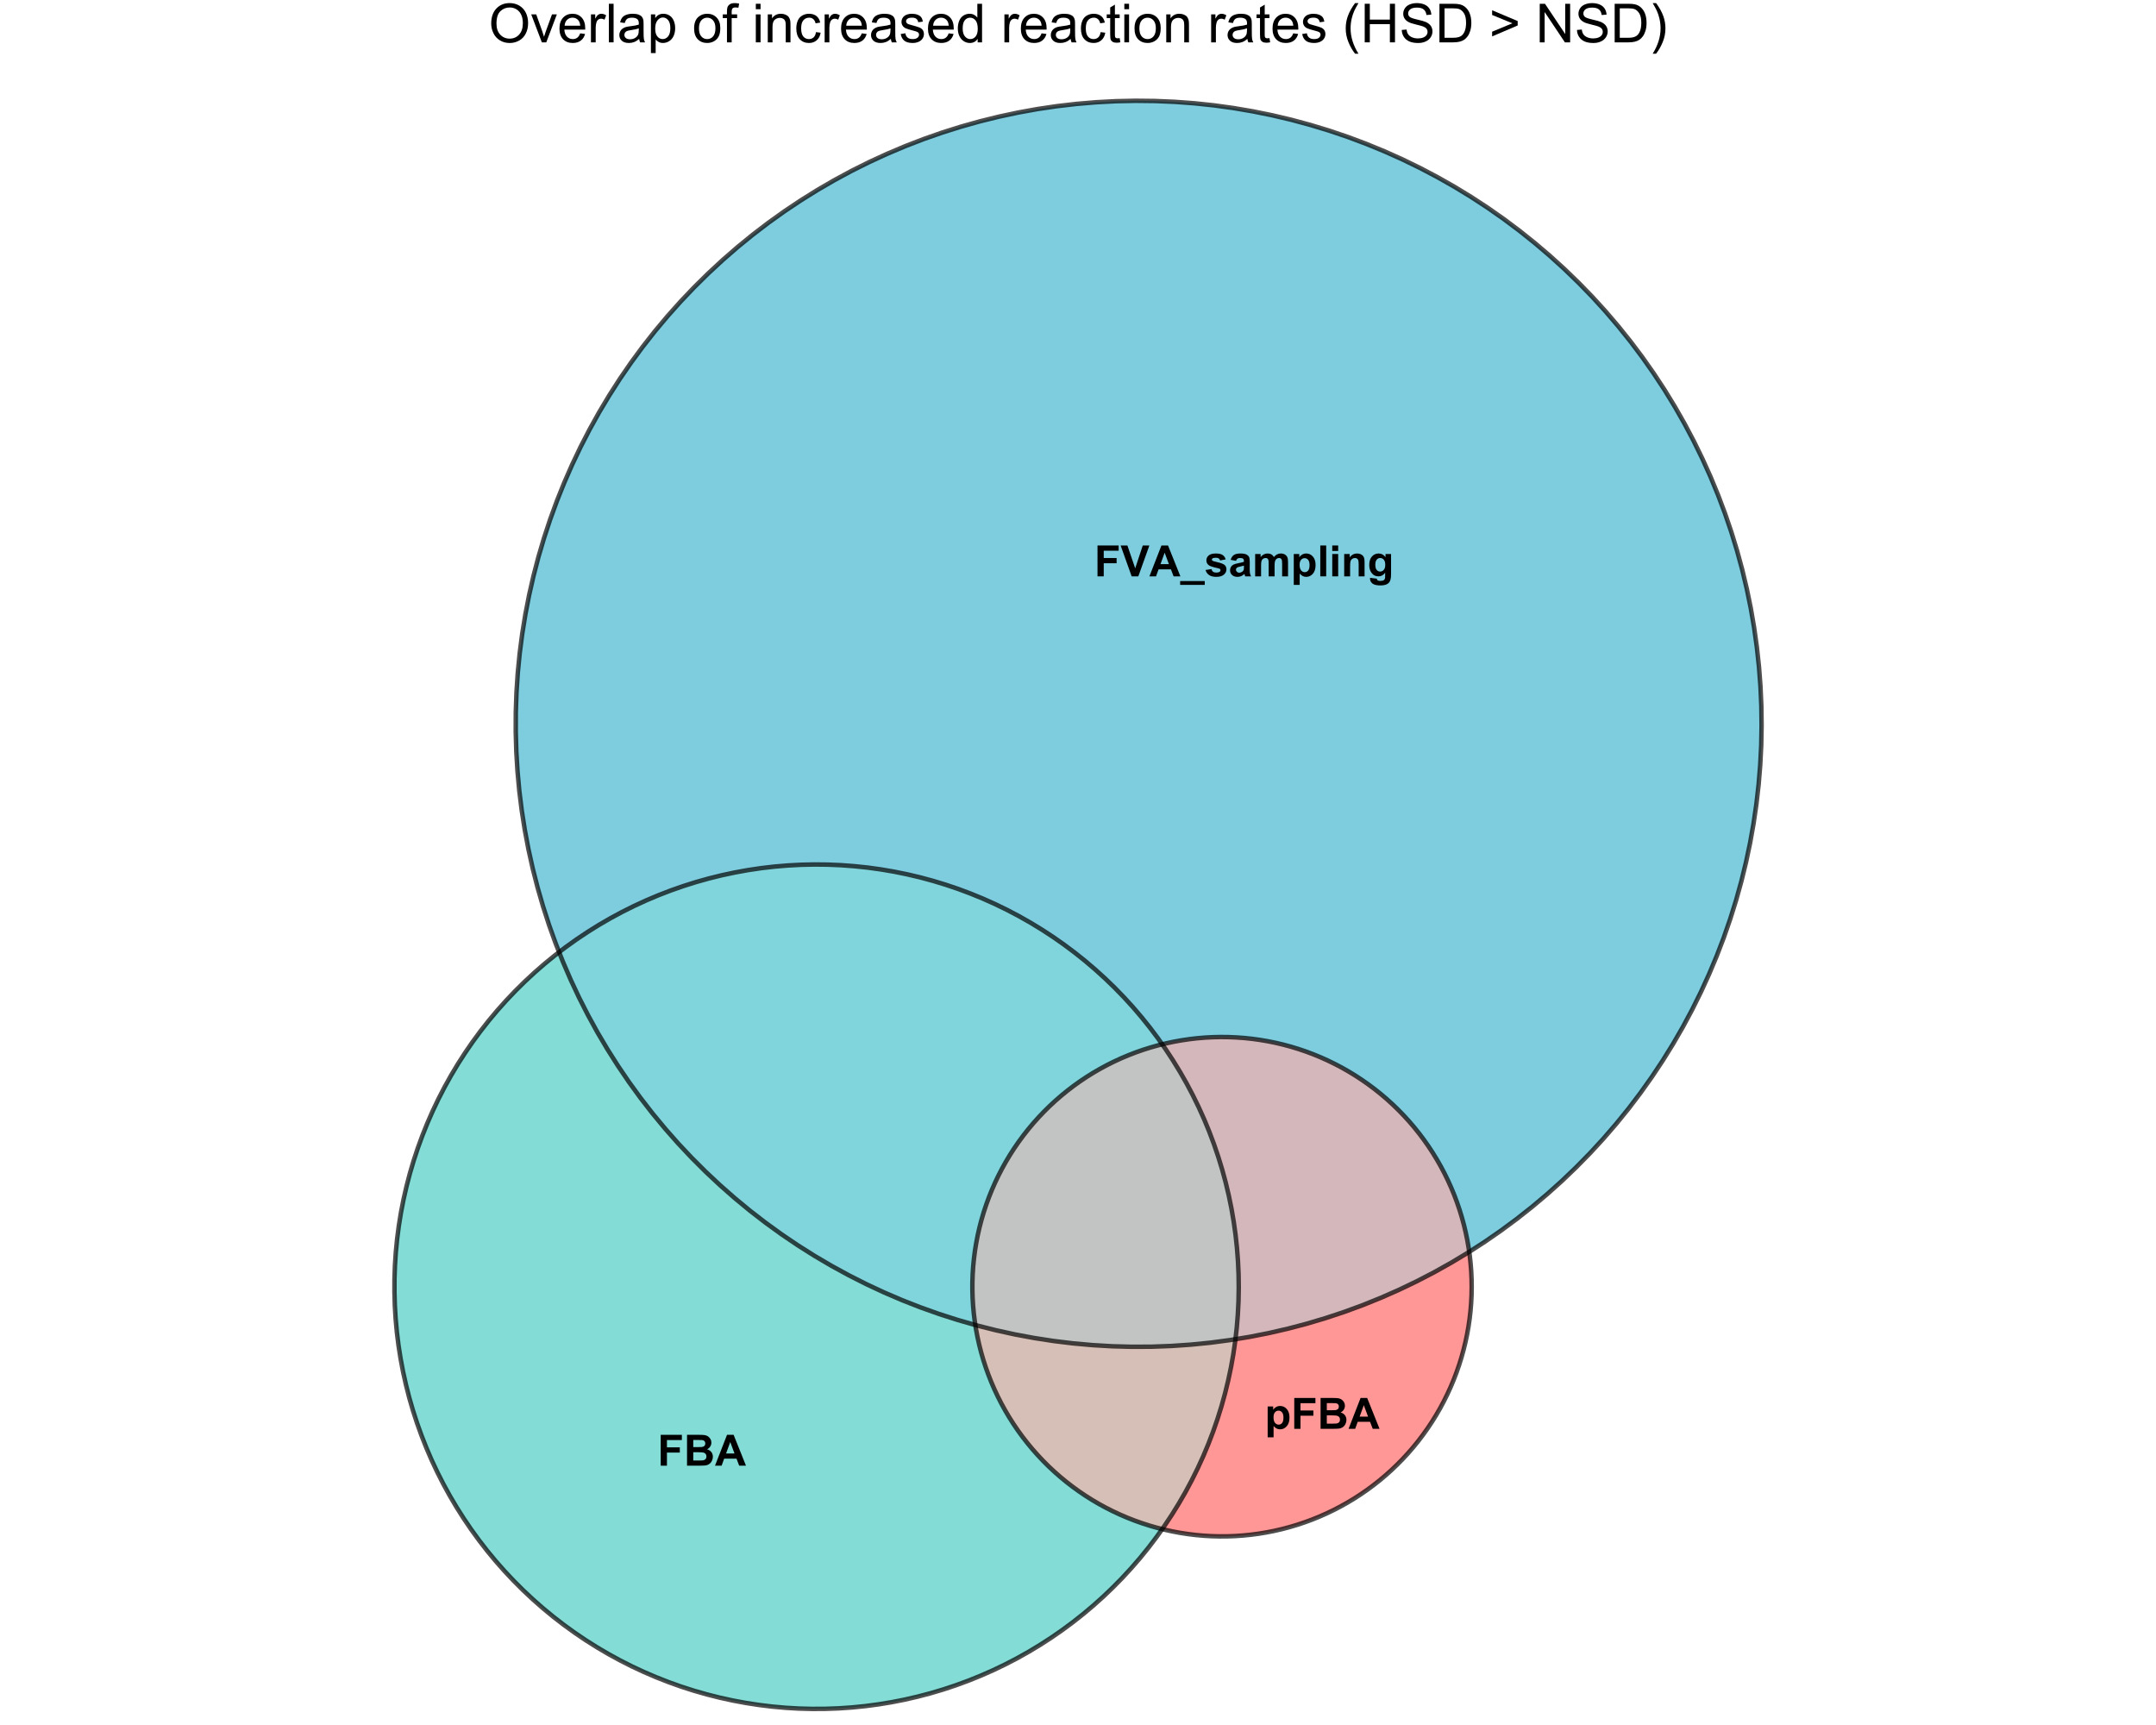 <?xml version="1.0" encoding="UTF-8"?>
<svg xmlns="http://www.w3.org/2000/svg" xmlns:xlink="http://www.w3.org/1999/xlink" width="720" height="576" viewBox="0 0 720 576">
<defs>
<g>
<g id="glyph-0-0">
<path d="M 0.871 -6.273 C 0.871 -8.414 1.445 -10.09 2.594 -11.297 C 3.742 -12.508 5.223 -13.113 7.039 -13.113 C 8.23 -13.113 9.301 -12.828 10.258 -12.262 C 11.211 -11.691 11.941 -10.898 12.441 -9.883 C 12.941 -8.867 13.191 -7.715 13.191 -6.426 C 13.191 -5.117 12.93 -3.949 12.402 -2.918 C 11.875 -1.887 11.125 -1.105 10.16 -0.574 C 9.195 -0.047 8.148 0.219 7.031 0.219 C 5.82 0.219 4.734 -0.074 3.781 -0.66 C 2.824 -1.246 2.102 -2.043 1.609 -3.059 C 1.117 -4.07 0.871 -5.145 0.871 -6.273 M 2.629 -6.25 C 2.629 -4.695 3.047 -3.473 3.879 -2.578 C 4.715 -1.688 5.762 -1.238 7.023 -1.238 C 8.305 -1.238 9.363 -1.691 10.191 -2.594 C 11.02 -3.496 11.434 -4.773 11.434 -6.434 C 11.434 -7.48 11.258 -8.398 10.902 -9.18 C 10.547 -9.961 10.031 -10.57 9.348 -11 C 8.664 -11.43 7.898 -11.645 7.047 -11.645 C 5.84 -11.645 4.805 -11.23 3.934 -10.402 C 3.062 -9.574 2.629 -8.188 2.629 -6.25 Z M 2.629 -6.25 "/>
</g>
<g id="glyph-0-1">
<path d="M 3.781 0 L 0.227 -9.336 L 1.898 -9.336 L 3.902 -3.742 C 4.117 -3.141 4.316 -2.516 4.5 -1.863 C 4.641 -2.355 4.836 -2.945 5.09 -3.641 L 7.164 -9.336 L 8.789 -9.336 L 5.258 0 Z M 3.781 0 "/>
</g>
<g id="glyph-0-2">
<path d="M 7.578 -3.008 L 9.211 -2.805 C 8.953 -1.848 8.477 -1.105 7.777 -0.578 C 7.082 -0.055 6.191 0.211 5.105 0.211 C 3.742 0.211 2.66 -0.211 1.859 -1.051 C 1.059 -1.891 0.66 -3.07 0.66 -4.586 C 0.66 -6.156 1.062 -7.375 1.871 -8.242 C 2.68 -9.109 3.73 -9.547 5.02 -9.547 C 6.266 -9.547 7.285 -9.121 8.078 -8.27 C 8.867 -7.422 9.266 -6.227 9.266 -4.684 C 9.266 -4.59 9.262 -4.449 9.254 -4.262 L 2.293 -4.262 C 2.352 -3.238 2.641 -2.453 3.164 -1.906 C 3.684 -1.363 4.336 -1.09 5.117 -1.09 C 5.695 -1.09 6.191 -1.242 6.602 -1.547 C 7.012 -1.852 7.336 -2.336 7.578 -3.008 M 2.383 -5.562 L 7.594 -5.562 C 7.523 -6.348 7.324 -6.938 6.996 -7.328 C 6.492 -7.938 5.84 -8.242 5.035 -8.242 C 4.309 -8.242 3.699 -8 3.203 -7.516 C 2.707 -7.027 2.434 -6.379 2.383 -5.562 Z M 2.383 -5.562 "/>
</g>
<g id="glyph-0-3">
<path d="M 1.168 0 L 1.168 -9.336 L 2.594 -9.336 L 2.594 -7.918 C 2.957 -8.582 3.293 -9.016 3.598 -9.227 C 3.906 -9.438 4.246 -9.547 4.613 -9.547 C 5.148 -9.547 5.688 -9.375 6.242 -9.035 L 5.695 -7.566 C 5.309 -7.797 4.922 -7.91 4.535 -7.91 C 4.188 -7.91 3.879 -7.805 3.602 -7.598 C 3.328 -7.391 3.133 -7.102 3.016 -6.734 C 2.84 -6.172 2.75 -5.555 2.75 -4.887 L 2.75 0 Z M 1.168 0 "/>
</g>
<g id="glyph-0-4">
<path d="M 1.152 0 L 1.152 -12.883 L 2.734 -12.883 L 2.734 0 Z M 1.152 0 "/>
</g>
<g id="glyph-0-5">
<path d="M 7.277 -1.152 C 6.691 -0.652 6.129 -0.301 5.586 -0.098 C 5.043 0.109 4.461 0.211 3.84 0.211 C 2.816 0.211 2.027 -0.039 1.477 -0.539 C 0.926 -1.043 0.648 -1.68 0.648 -2.461 C 0.648 -2.918 0.754 -3.336 0.961 -3.715 C 1.172 -4.09 1.441 -4.395 1.781 -4.625 C 2.117 -4.852 2.496 -5.023 2.918 -5.141 C 3.227 -5.223 3.695 -5.301 4.324 -5.379 C 5.602 -5.531 6.543 -5.711 7.145 -5.922 C 7.152 -6.141 7.156 -6.277 7.156 -6.336 C 7.156 -6.98 7.004 -7.434 6.707 -7.699 C 6.301 -8.055 5.699 -8.234 4.906 -8.234 C 4.16 -8.234 3.609 -8.105 3.258 -7.844 C 2.902 -7.582 2.641 -7.121 2.469 -6.461 L 0.922 -6.672 C 1.062 -7.332 1.293 -7.867 1.617 -8.273 C 1.938 -8.684 2.406 -8.996 3.016 -9.215 C 3.625 -9.434 4.328 -9.547 5.133 -9.547 C 5.93 -9.547 6.578 -9.449 7.074 -9.266 C 7.574 -9.074 7.938 -8.84 8.172 -8.555 C 8.406 -8.273 8.57 -7.914 8.664 -7.48 C 8.719 -7.211 8.746 -6.723 8.746 -6.02 L 8.746 -3.91 C 8.746 -2.441 8.777 -1.512 8.848 -1.121 C 8.914 -0.73 9.047 -0.355 9.246 0 L 7.594 0 C 7.43 -0.328 7.324 -0.711 7.277 -1.152 M 7.145 -4.684 C 6.57 -4.449 5.711 -4.25 4.562 -4.086 C 3.91 -3.992 3.449 -3.887 3.18 -3.77 C 2.91 -3.652 2.703 -3.48 2.559 -3.258 C 2.41 -3.031 2.336 -2.781 2.336 -2.504 C 2.336 -2.082 2.496 -1.73 2.816 -1.449 C 3.137 -1.168 3.602 -1.027 4.219 -1.027 C 4.828 -1.027 5.371 -1.16 5.844 -1.43 C 6.32 -1.695 6.668 -2.059 6.891 -2.523 C 7.059 -2.879 7.145 -3.406 7.145 -4.105 Z M 7.145 -4.684 "/>
</g>
<g id="glyph-0-6">
<path d="M 1.188 3.578 L 1.188 -9.336 L 2.629 -9.336 L 2.629 -8.121 C 2.969 -8.594 3.352 -8.953 3.781 -9.188 C 4.207 -9.426 4.727 -9.547 5.336 -9.547 C 6.133 -9.547 6.836 -9.34 7.445 -8.93 C 8.055 -8.52 8.512 -7.941 8.824 -7.195 C 9.133 -6.445 9.289 -5.629 9.289 -4.738 C 9.289 -3.781 9.117 -2.922 8.777 -2.156 C 8.434 -1.395 7.934 -0.809 7.281 -0.398 C 6.629 0.008 5.941 0.211 5.219 0.211 C 4.695 0.211 4.219 0.098 3.801 -0.125 C 3.383 -0.344 3.039 -0.625 2.77 -0.969 L 2.77 3.578 L 1.188 3.578 M 2.617 -4.613 C 2.617 -3.414 2.863 -2.523 3.348 -1.953 C 3.836 -1.375 4.422 -1.09 5.117 -1.09 C 5.82 -1.09 6.422 -1.387 6.922 -1.98 C 7.422 -2.578 7.672 -3.5 7.672 -4.746 C 7.672 -5.934 7.43 -6.824 6.938 -7.418 C 6.449 -8.008 5.863 -8.305 5.188 -8.305 C 4.512 -8.305 3.914 -7.992 3.398 -7.359 C 2.879 -6.73 2.617 -5.816 2.617 -4.613 Z M 2.617 -4.613 "/>
</g>
<g id="glyph-0-7">
</g>
<g id="glyph-0-8">
<path d="M 0.598 -4.668 C 0.598 -6.395 1.078 -7.676 2.039 -8.508 C 2.84 -9.199 3.82 -9.547 4.977 -9.547 C 6.258 -9.547 7.305 -9.125 8.121 -8.285 C 8.934 -7.441 9.344 -6.281 9.344 -4.797 C 9.344 -3.598 9.164 -2.652 8.801 -1.965 C 8.441 -1.277 7.918 -0.742 7.23 -0.359 C 6.539 0.02 5.789 0.211 4.977 0.211 C 3.668 0.211 2.613 -0.207 1.805 -1.047 C 1 -1.883 0.598 -3.09 0.598 -4.668 M 2.223 -4.668 C 2.223 -3.473 2.484 -2.578 3.008 -1.98 C 3.527 -1.387 4.184 -1.09 4.977 -1.09 C 5.758 -1.09 6.414 -1.391 6.934 -1.984 C 7.457 -2.586 7.719 -3.496 7.719 -4.719 C 7.719 -5.875 7.453 -6.75 6.93 -7.344 C 6.406 -7.938 5.754 -8.234 4.977 -8.234 C 4.184 -8.234 3.527 -7.938 3.008 -7.348 C 2.484 -6.754 2.223 -5.863 2.223 -4.668 Z M 2.223 -4.668 "/>
</g>
<g id="glyph-0-9">
<path d="M 1.562 0 L 1.562 -8.102 L 0.168 -8.102 L 0.168 -9.336 L 1.562 -9.336 L 1.562 -10.328 C 1.562 -10.953 1.621 -11.418 1.73 -11.727 C 1.883 -12.133 2.152 -12.469 2.535 -12.723 C 2.918 -12.977 3.457 -13.105 4.148 -13.105 C 4.594 -13.105 5.086 -13.051 5.625 -12.945 L 5.387 -11.566 C 5.059 -11.625 4.75 -11.656 4.457 -11.656 C 3.977 -11.656 3.637 -11.551 3.438 -11.348 C 3.238 -11.141 3.137 -10.758 3.137 -10.195 L 3.137 -9.336 L 4.957 -9.336 L 4.957 -8.102 L 3.137 -8.102 L 3.137 0 Z M 1.562 0 "/>
</g>
<g id="glyph-0-10">
<path d="M 1.195 -11.066 L 1.195 -12.883 L 2.777 -12.883 L 2.777 -11.066 L 1.195 -11.066 M 1.195 0 L 1.195 -9.336 L 2.777 -9.336 L 2.777 0 Z M 1.195 0 "/>
</g>
<g id="glyph-0-11">
<path d="M 1.188 0 L 1.188 -9.336 L 2.609 -9.336 L 2.609 -8.008 C 3.297 -9.031 4.285 -9.547 5.582 -9.547 C 6.145 -9.547 6.66 -9.445 7.133 -9.242 C 7.605 -9.039 7.957 -8.773 8.191 -8.445 C 8.426 -8.117 8.59 -7.727 8.684 -7.277 C 8.742 -6.984 8.773 -6.473 8.773 -5.738 L 8.773 0 L 7.188 0 L 7.188 -5.68 C 7.188 -6.32 7.129 -6.805 7.004 -7.125 C 6.883 -7.441 6.664 -7.699 6.352 -7.887 C 6.035 -8.078 5.668 -8.172 5.246 -8.172 C 4.574 -8.172 3.992 -7.961 3.504 -7.531 C 3.012 -7.105 2.77 -6.293 2.77 -5.098 L 2.77 0 Z M 1.188 0 "/>
</g>
<g id="glyph-0-12">
<path d="M 7.277 -3.418 L 8.832 -3.219 C 8.664 -2.145 8.227 -1.305 7.527 -0.699 C 6.828 -0.094 5.969 0.211 4.949 0.211 C 3.672 0.211 2.645 -0.207 1.867 -1.043 C 1.09 -1.875 0.703 -3.074 0.703 -4.633 C 0.703 -5.641 0.871 -6.523 1.203 -7.277 C 1.539 -8.031 2.047 -8.602 2.73 -8.977 C 3.41 -9.355 4.152 -9.547 4.957 -9.547 C 5.969 -9.547 6.801 -9.289 7.445 -8.777 C 8.09 -8.262 8.5 -7.535 8.684 -6.594 L 7.145 -6.355 C 7 -6.98 6.738 -7.453 6.367 -7.77 C 5.996 -8.086 5.547 -8.242 5.02 -8.242 C 4.223 -8.242 3.574 -7.957 3.078 -7.387 C 2.578 -6.816 2.328 -5.91 2.328 -4.676 C 2.328 -3.422 2.57 -2.512 3.051 -1.941 C 3.531 -1.375 4.156 -1.09 4.93 -1.09 C 5.551 -1.09 6.07 -1.281 6.484 -1.66 C 6.902 -2.043 7.164 -2.629 7.277 -3.418 Z M 7.277 -3.418 "/>
</g>
<g id="glyph-0-13">
<path d="M 0.555 -2.785 L 2.117 -3.031 C 2.207 -2.406 2.449 -1.926 2.852 -1.59 C 3.254 -1.258 3.812 -1.09 4.535 -1.09 C 5.262 -1.09 5.801 -1.238 6.152 -1.535 C 6.504 -1.828 6.68 -2.176 6.68 -2.574 C 6.68 -2.934 6.523 -3.215 6.215 -3.418 C 5.996 -3.559 5.457 -3.738 4.598 -3.953 C 3.438 -4.246 2.633 -4.5 2.184 -4.715 C 1.734 -4.93 1.395 -5.227 1.164 -5.602 C 0.934 -5.98 0.816 -6.398 0.816 -6.855 C 0.816 -7.27 0.914 -7.656 1.102 -8.012 C 1.293 -8.367 1.551 -8.66 1.883 -8.895 C 2.125 -9.074 2.461 -9.23 2.887 -9.355 C 3.312 -9.48 3.766 -9.547 4.254 -9.547 C 4.984 -9.547 5.629 -9.438 6.184 -9.227 C 6.738 -9.016 7.145 -8.73 7.41 -8.371 C 7.672 -8.012 7.855 -7.527 7.953 -6.926 L 6.406 -6.715 C 6.336 -7.195 6.133 -7.57 5.797 -7.84 C 5.461 -8.109 4.984 -8.242 4.367 -8.242 C 3.641 -8.242 3.121 -8.125 2.812 -7.883 C 2.5 -7.645 2.348 -7.363 2.348 -7.039 C 2.348 -6.836 2.41 -6.648 2.539 -6.484 C 2.668 -6.316 2.871 -6.176 3.148 -6.062 C 3.305 -6.004 3.77 -5.871 4.543 -5.66 C 5.664 -5.359 6.445 -5.117 6.887 -4.926 C 7.328 -4.734 7.676 -4.457 7.93 -4.094 C 8.18 -3.73 8.305 -3.281 8.305 -2.742 C 8.305 -2.215 8.152 -1.719 7.844 -1.254 C 7.535 -0.785 7.094 -0.426 6.512 -0.172 C 5.934 0.082 5.277 0.211 4.543 0.211 C 3.332 0.211 2.406 -0.043 1.77 -0.547 C 1.137 -1.047 0.73 -1.797 0.555 -2.785 Z M 0.555 -2.785 "/>
</g>
<g id="glyph-0-14">
<path d="M 7.242 0 L 7.242 -1.18 C 6.648 -0.254 5.781 0.211 4.633 0.211 C 3.887 0.211 3.203 0.004 2.578 -0.406 C 1.957 -0.812 1.473 -1.387 1.129 -2.121 C 0.785 -2.859 0.617 -3.703 0.617 -4.656 C 0.617 -5.59 0.77 -6.434 1.082 -7.195 C 1.391 -7.953 1.855 -8.535 2.477 -8.938 C 3.098 -9.344 3.793 -9.547 4.562 -9.547 C 5.125 -9.547 5.625 -9.426 6.062 -9.188 C 6.504 -8.953 6.859 -8.641 7.137 -8.262 L 7.137 -12.883 L 8.711 -12.883 L 8.711 0 L 7.242 0 M 2.242 -4.656 C 2.242 -3.461 2.492 -2.57 2.996 -1.977 C 3.5 -1.387 4.094 -1.09 4.781 -1.09 C 5.473 -1.09 6.059 -1.371 6.543 -1.938 C 7.027 -2.504 7.27 -3.367 7.27 -4.527 C 7.27 -5.805 7.023 -6.742 6.531 -7.34 C 6.039 -7.938 5.43 -8.234 4.711 -8.234 C 4.008 -8.234 3.422 -7.949 2.949 -7.375 C 2.477 -6.801 2.242 -5.895 2.242 -4.656 Z M 2.242 -4.656 "/>
</g>
<g id="glyph-0-15">
<path d="M 4.641 -1.414 L 4.867 -0.016 C 4.422 0.074 4.023 0.125 3.672 0.125 C 3.098 0.125 2.656 0.031 2.336 -0.148 C 2.023 -0.332 1.797 -0.57 1.672 -0.867 C 1.539 -1.16 1.477 -1.785 1.477 -2.734 L 1.477 -8.102 L 0.316 -8.102 L 0.316 -9.336 L 1.477 -9.336 L 1.477 -11.645 L 3.051 -12.594 L 3.051 -9.336 L 4.641 -9.336 L 4.641 -8.102 L 3.051 -8.102 L 3.051 -2.645 C 3.051 -2.195 3.078 -1.902 3.133 -1.773 C 3.188 -1.645 3.281 -1.543 3.406 -1.469 C 3.531 -1.391 3.711 -1.352 3.945 -1.352 C 4.121 -1.352 4.352 -1.375 4.641 -1.414 Z M 4.641 -1.414 "/>
</g>
<g id="glyph-0-16">
<path d="M 4.211 3.789 C 3.336 2.688 2.598 1.398 1.996 -0.078 C 1.391 -1.555 1.09 -3.086 1.09 -4.668 C 1.09 -6.062 1.316 -7.398 1.766 -8.676 C 2.293 -10.156 3.109 -11.633 4.211 -13.105 L 5.344 -13.105 C 4.633 -11.887 4.164 -11.016 3.938 -10.492 C 3.578 -9.688 3.297 -8.84 3.094 -7.961 C 2.84 -6.867 2.715 -5.766 2.715 -4.656 C 2.715 -1.84 3.59 0.977 5.344 3.789 Z M 4.211 3.789 "/>
</g>
<g id="glyph-0-17">
<path d="M 1.441 0 L 1.441 -12.883 L 3.148 -12.883 L 3.148 -7.594 L 9.844 -7.594 L 9.844 -12.883 L 11.547 -12.883 L 11.547 0 L 9.844 0 L 9.844 -6.074 L 3.148 -6.074 L 3.148 0 Z M 1.441 0 "/>
</g>
<g id="glyph-0-18">
<path d="M 0.809 -4.141 L 2.418 -4.281 C 2.492 -3.637 2.672 -3.105 2.949 -2.695 C 3.227 -2.281 3.66 -1.945 4.246 -1.691 C 4.832 -1.438 5.488 -1.309 6.223 -1.309 C 6.871 -1.309 7.445 -1.406 7.945 -1.602 C 8.441 -1.793 8.812 -2.059 9.059 -2.395 C 9.301 -2.73 9.422 -3.098 9.422 -3.5 C 9.422 -3.902 9.305 -4.254 9.07 -4.559 C 8.836 -4.859 8.449 -5.113 7.91 -5.316 C 7.562 -5.453 6.801 -5.66 5.617 -5.945 C 4.434 -6.23 3.602 -6.496 3.129 -6.75 C 2.516 -7.07 2.055 -7.473 1.754 -7.949 C 1.453 -8.426 1.301 -8.961 1.301 -9.555 C 1.301 -10.203 1.484 -10.812 1.855 -11.379 C 2.223 -11.941 2.762 -12.371 3.473 -12.664 C 4.18 -12.957 4.969 -13.105 5.836 -13.105 C 6.789 -13.105 7.633 -12.949 8.363 -12.645 C 9.094 -12.336 9.652 -11.883 10.047 -11.285 C 10.438 -10.688 10.648 -10.012 10.68 -9.254 L 9.043 -9.133 C 8.957 -9.945 8.66 -10.562 8.152 -10.977 C 7.645 -11.395 6.895 -11.602 5.906 -11.602 C 4.875 -11.602 4.125 -11.414 3.652 -11.035 C 3.18 -10.656 2.945 -10.199 2.945 -9.668 C 2.945 -9.203 3.109 -8.824 3.445 -8.523 C 3.773 -8.227 4.629 -7.922 6.016 -7.605 C 7.402 -7.293 8.352 -7.02 8.867 -6.785 C 9.617 -6.438 10.172 -6 10.531 -5.473 C 10.887 -4.941 11.066 -4.328 11.066 -3.641 C 11.066 -2.953 10.867 -2.309 10.477 -1.699 C 10.082 -1.094 9.52 -0.621 8.785 -0.285 C 8.051 0.051 7.223 0.219 6.301 0.219 C 5.137 0.219 4.16 0.051 3.371 -0.289 C 2.582 -0.629 1.965 -1.141 1.516 -1.824 C 1.066 -2.508 0.832 -3.277 0.809 -4.141 Z M 0.809 -4.141 "/>
</g>
<g id="glyph-0-19">
<path d="M 1.391 0 L 1.391 -12.883 L 5.828 -12.883 C 6.828 -12.883 7.594 -12.824 8.121 -12.699 C 8.859 -12.531 9.488 -12.223 10.012 -11.777 C 10.691 -11.203 11.199 -10.469 11.535 -9.574 C 11.871 -8.684 12.039 -7.66 12.039 -6.512 C 12.039 -5.535 11.926 -4.668 11.699 -3.91 C 11.469 -3.156 11.176 -2.531 10.82 -2.035 C 10.461 -1.539 10.07 -1.148 9.645 -0.867 C 9.223 -0.582 8.707 -0.367 8.109 -0.219 C 7.508 -0.074 6.816 0 6.039 0 L 1.391 0 M 3.094 -1.52 L 5.844 -1.52 C 6.695 -1.52 7.359 -1.602 7.844 -1.758 C 8.328 -1.914 8.711 -2.137 9 -2.426 C 9.406 -2.828 9.719 -3.375 9.945 -4.055 C 10.172 -4.738 10.281 -5.566 10.281 -6.539 C 10.281 -7.887 10.062 -8.922 9.621 -9.645 C 9.176 -10.371 8.641 -10.855 8.008 -11.102 C 7.551 -11.277 6.812 -11.363 5.801 -11.363 L 3.094 -11.363 Z M 3.094 -1.52 "/>
</g>
<g id="glyph-0-20">
<path d="M 9.52 -5.633 L 0.984 -1.984 L 0.984 -3.559 L 7.742 -6.363 L 0.984 -9.141 L 0.984 -10.715 L 9.52 -7.109 Z M 9.52 -5.633 "/>
</g>
<g id="glyph-0-21">
<path d="M 1.371 0 L 1.371 -12.883 L 3.121 -12.883 L 9.887 -2.77 L 9.887 -12.883 L 11.523 -12.883 L 11.523 0 L 9.773 0 L 3.008 -10.125 L 3.008 0 Z M 1.371 0 "/>
</g>
<g id="glyph-0-22">
<path d="M 2.223 3.789 L 1.09 3.789 C 2.84 0.977 3.719 -1.84 3.719 -4.656 C 3.719 -5.758 3.59 -6.852 3.34 -7.938 C 3.141 -8.816 2.863 -9.66 2.504 -10.469 C 2.277 -10.996 1.805 -11.875 1.09 -13.105 L 2.223 -13.105 C 3.324 -11.633 4.141 -10.156 4.668 -8.676 C 5.117 -7.398 5.344 -6.062 5.344 -4.668 C 5.344 -3.086 5.039 -1.555 4.434 -0.078 C 3.828 1.398 3.09 2.688 2.223 3.789 Z M 2.223 3.789 "/>
</g>
<g id="glyph-1-0">
<path d="M 1.062 0 L 1.062 -10.309 L 8.129 -10.309 L 8.129 -8.562 L 3.145 -8.562 L 3.145 -6.125 L 7.445 -6.125 L 7.445 -4.379 L 3.145 -4.379 L 3.145 0 Z M 1.062 0 "/>
</g>
<g id="glyph-1-1">
<path d="M 1.055 -10.309 L 5.176 -10.309 C 5.992 -10.309 6.598 -10.273 7 -10.207 C 7.398 -10.137 7.758 -9.996 8.074 -9.781 C 8.391 -9.566 8.656 -9.277 8.867 -8.918 C 9.078 -8.562 9.184 -8.16 9.184 -7.715 C 9.184 -7.23 9.051 -6.789 8.793 -6.383 C 8.531 -5.98 8.18 -5.68 7.734 -5.477 C 8.363 -5.293 8.844 -4.984 9.184 -4.543 C 9.52 -4.102 9.688 -3.582 9.688 -2.988 C 9.688 -2.52 9.578 -2.062 9.363 -1.621 C 9.145 -1.176 8.848 -0.824 8.469 -0.559 C 8.09 -0.293 7.625 -0.133 7.074 -0.07 C 6.727 -0.031 5.891 -0.008 4.562 0 L 1.055 0 L 1.055 -10.309 M 3.137 -8.594 L 3.137 -6.207 L 4.5 -6.207 C 5.312 -6.207 5.816 -6.219 6.012 -6.242 C 6.367 -6.285 6.648 -6.41 6.852 -6.613 C 7.055 -6.816 7.156 -7.086 7.156 -7.418 C 7.156 -7.738 7.07 -7.996 6.895 -8.195 C 6.719 -8.395 6.457 -8.516 6.109 -8.559 C 5.902 -8.582 5.312 -8.594 4.332 -8.594 L 3.137 -8.594 M 3.137 -4.492 L 3.137 -1.738 L 5.062 -1.738 C 5.812 -1.738 6.289 -1.758 6.488 -1.801 C 6.801 -1.855 7.051 -1.992 7.246 -2.211 C 7.441 -2.43 7.539 -2.723 7.539 -3.086 C 7.539 -3.395 7.461 -3.66 7.312 -3.875 C 7.164 -4.09 6.945 -4.246 6.66 -4.344 C 6.379 -4.445 5.762 -4.492 4.816 -4.492 Z M 3.137 -4.492 "/>
</g>
<g id="glyph-1-2">
<path d="M 10.344 0 L 8.078 0 L 7.18 -2.34 L 3.059 -2.34 L 2.207 0 L 0 0 L 4.016 -10.309 L 6.215 -10.309 L 10.344 0 M 6.512 -4.078 L 5.09 -7.902 L 3.699 -4.078 Z M 6.512 -4.078 "/>
</g>
<g id="glyph-1-3">
<path d="M 0.977 -7.469 L 2.82 -7.469 L 2.82 -6.371 C 3.059 -6.746 3.383 -7.051 3.789 -7.285 C 4.199 -7.52 4.648 -7.637 5.148 -7.637 C 6.016 -7.637 6.75 -7.297 7.355 -6.617 C 7.961 -5.938 8.262 -4.988 8.262 -3.777 C 8.262 -2.527 7.957 -1.559 7.348 -0.867 C 6.738 -0.176 6 0.168 5.133 0.168 C 4.719 0.168 4.348 0.086 4.012 -0.078 C 3.676 -0.242 3.324 -0.523 2.953 -0.922 L 2.953 2.84 L 0.977 2.84 L 0.977 -7.469 M 2.934 -3.859 C 2.934 -3.02 3.098 -2.402 3.43 -2 C 3.766 -1.598 4.168 -1.398 4.648 -1.398 C 5.105 -1.398 5.488 -1.582 5.793 -1.949 C 6.098 -2.32 6.25 -2.922 6.25 -3.762 C 6.25 -4.543 6.094 -5.125 5.781 -5.504 C 5.465 -5.887 5.078 -6.074 4.613 -6.074 C 4.129 -6.074 3.73 -5.887 3.41 -5.516 C 3.09 -5.145 2.934 -4.59 2.934 -3.859 Z M 2.934 -3.859 "/>
</g>
<g id="glyph-1-4">
<path d="M 3.676 0 L -0.008 -10.309 L 2.25 -10.309 L 4.859 -2.68 L 7.383 -10.309 L 9.59 -10.309 L 5.898 0 Z M 3.676 0 "/>
</g>
<g id="glyph-1-5">
<path d="M -0.133 2.848 L -0.133 1.566 L 8.078 1.566 L 8.078 2.848 Z M -0.133 2.848 "/>
</g>
<g id="glyph-1-6">
<path d="M 0.336 -2.129 L 2.32 -2.434 C 2.406 -2.047 2.574 -1.758 2.832 -1.559 C 3.09 -1.359 3.453 -1.258 3.918 -1.258 C 4.426 -1.258 4.812 -1.352 5.07 -1.539 C 5.242 -1.672 5.328 -1.848 5.328 -2.066 C 5.328 -2.219 5.281 -2.34 5.188 -2.441 C 5.09 -2.535 4.871 -2.621 4.527 -2.699 C 2.934 -3.051 1.926 -3.371 1.496 -3.664 C 0.906 -4.066 0.613 -4.625 0.613 -5.344 C 0.613 -5.992 0.867 -6.535 1.379 -6.977 C 1.891 -7.414 2.68 -7.637 3.754 -7.637 C 4.777 -7.637 5.535 -7.469 6.031 -7.137 C 6.531 -6.805 6.871 -6.312 7.059 -5.66 L 5.195 -5.316 C 5.117 -5.605 4.965 -5.828 4.742 -5.984 C 4.52 -6.137 4.203 -6.215 3.789 -6.215 C 3.27 -6.215 2.898 -6.145 2.672 -5.996 C 2.523 -5.895 2.445 -5.762 2.445 -5.598 C 2.445 -5.457 2.512 -5.336 2.645 -5.238 C 2.82 -5.105 3.438 -4.922 4.488 -4.684 C 5.543 -4.445 6.277 -4.152 6.695 -3.805 C 7.105 -3.453 7.312 -2.961 7.312 -2.336 C 7.312 -1.648 7.027 -1.062 6.453 -0.57 C 5.883 -0.078 5.035 0.168 3.918 0.168 C 2.898 0.168 2.094 -0.039 1.5 -0.449 C 0.91 -0.863 0.52 -1.422 0.336 -2.129 Z M 0.336 -2.129 "/>
</g>
<g id="glyph-1-7">
<path d="M 2.512 -5.188 L 0.719 -5.512 C 0.918 -6.234 1.266 -6.77 1.758 -7.117 C 2.25 -7.461 2.98 -7.637 3.953 -7.637 C 4.832 -7.637 5.488 -7.531 5.922 -7.324 C 6.352 -7.113 6.656 -6.848 6.832 -6.527 C 7.008 -6.207 7.094 -5.617 7.094 -4.762 L 7.074 -2.453 C 7.074 -1.797 7.105 -1.312 7.168 -1 C 7.23 -0.691 7.352 -0.355 7.523 0 L 5.57 0 C 5.516 -0.133 5.453 -0.324 5.379 -0.582 C 5.348 -0.699 5.324 -0.777 5.309 -0.816 C 4.973 -0.488 4.609 -0.242 4.227 -0.078 C 3.84 0.086 3.43 0.168 2.996 0.168 C 2.227 0.168 1.621 -0.039 1.176 -0.457 C 0.734 -0.875 0.512 -1.402 0.512 -2.039 C 0.512 -2.461 0.613 -2.836 0.816 -3.168 C 1.016 -3.496 1.301 -3.75 1.664 -3.926 C 2.027 -4.102 2.551 -4.258 3.234 -4.387 C 4.156 -4.562 4.797 -4.723 5.152 -4.871 L 5.152 -5.07 C 5.152 -5.449 5.059 -5.719 4.871 -5.883 C 4.684 -6.043 4.332 -6.125 3.812 -6.125 C 3.461 -6.125 3.184 -6.055 2.988 -5.918 C 2.793 -5.777 2.633 -5.535 2.512 -5.188 M 5.152 -3.586 C 4.902 -3.5 4.5 -3.402 3.953 -3.285 C 3.402 -3.168 3.043 -3.051 2.875 -2.938 C 2.617 -2.758 2.488 -2.523 2.488 -2.242 C 2.488 -1.965 2.594 -1.727 2.797 -1.527 C 3.004 -1.324 3.266 -1.223 3.586 -1.223 C 3.941 -1.223 4.281 -1.34 4.605 -1.574 C 4.844 -1.754 5 -1.973 5.078 -2.23 C 5.129 -2.398 5.152 -2.719 5.152 -3.191 Z M 5.152 -3.586 "/>
</g>
<g id="glyph-1-8">
<path d="M 0.887 -7.469 L 2.707 -7.469 L 2.707 -6.449 C 3.359 -7.238 4.133 -7.637 5.035 -7.637 C 5.512 -7.637 5.926 -7.539 6.277 -7.34 C 6.629 -7.145 6.918 -6.848 7.145 -6.449 C 7.473 -6.848 7.824 -7.145 8.207 -7.34 C 8.586 -7.539 8.992 -7.637 9.422 -7.637 C 9.969 -7.637 10.434 -7.523 10.812 -7.301 C 11.195 -7.078 11.477 -6.754 11.664 -6.32 C 11.801 -6.004 11.867 -5.488 11.867 -4.773 L 11.867 0 L 9.895 0 L 9.895 -4.27 C 9.895 -5.008 9.824 -5.488 9.688 -5.703 C 9.508 -5.984 9.227 -6.125 8.844 -6.125 C 8.57 -6.125 8.309 -6.039 8.066 -5.871 C 7.82 -5.703 7.645 -5.453 7.539 -5.129 C 7.43 -4.805 7.375 -4.289 7.375 -3.586 L 7.375 0 L 5.398 0 L 5.398 -4.094 C 5.398 -4.82 5.363 -5.289 5.293 -5.5 C 5.223 -5.711 5.113 -5.867 4.969 -5.969 C 4.82 -6.074 4.621 -6.125 4.367 -6.125 C 4.062 -6.125 3.789 -6.043 3.543 -5.879 C 3.301 -5.715 3.125 -5.477 3.02 -5.168 C 2.914 -4.859 2.863 -4.344 2.863 -3.629 L 2.863 0 L 0.887 0 Z M 0.887 -7.469 "/>
</g>
<g id="glyph-1-9">
<path d="M 1.035 0 L 1.035 -10.309 L 3.008 -10.309 L 3.008 0 Z M 1.035 0 "/>
</g>
<g id="glyph-1-10">
<path d="M 1.035 -8.48 L 1.035 -10.309 L 3.008 -10.309 L 3.008 -8.48 L 1.035 -8.48 M 1.035 0 L 1.035 -7.469 L 3.008 -7.469 L 3.008 0 Z M 1.035 0 "/>
</g>
<g id="glyph-1-11">
<path d="M 7.824 0 L 5.852 0 L 5.852 -3.812 C 5.852 -4.617 5.809 -5.137 5.723 -5.375 C 5.641 -5.613 5.5 -5.797 5.312 -5.926 C 5.121 -6.059 4.895 -6.125 4.625 -6.125 C 4.285 -6.125 3.977 -6.031 3.707 -5.844 C 3.434 -5.656 3.246 -5.406 3.145 -5.098 C 3.047 -4.789 2.996 -4.215 2.996 -3.383 L 2.996 0 L 1.02 0 L 1.02 -7.469 L 2.855 -7.469 L 2.855 -6.371 C 3.508 -7.215 4.328 -7.637 5.316 -7.637 C 5.75 -7.637 6.148 -7.559 6.512 -7.398 C 6.871 -7.242 7.145 -7.043 7.328 -6.801 C 7.516 -6.555 7.645 -6.277 7.715 -5.969 C 7.789 -5.66 7.824 -5.219 7.824 -4.641 Z M 7.824 0 "/>
</g>
<g id="glyph-1-12">
<path d="M 0.852 0.492 L 3.109 0.766 C 3.145 1.027 3.23 1.211 3.367 1.309 C 3.555 1.449 3.852 1.52 4.254 1.52 C 4.77 1.52 5.156 1.441 5.414 1.285 C 5.586 1.184 5.719 1.016 5.809 0.789 C 5.867 0.625 5.898 0.32 5.898 -0.121 L 5.898 -1.211 C 5.309 -0.402 4.562 0 3.664 0 C 2.66 0 1.867 -0.426 1.281 -1.273 C 0.82 -1.941 0.59 -2.777 0.59 -3.777 C 0.59 -5.027 0.891 -5.984 1.492 -6.645 C 2.098 -7.305 2.844 -7.637 3.742 -7.637 C 4.664 -7.637 5.426 -7.23 6.027 -6.418 L 6.027 -7.469 L 7.875 -7.469 L 7.875 -0.766 C 7.875 0.113 7.801 0.773 7.656 1.211 C 7.512 1.645 7.309 1.988 7.047 2.234 C 6.781 2.484 6.434 2.68 5.992 2.82 C 5.555 2.961 5 3.031 4.332 3.031 C 3.066 3.031 2.168 2.812 1.637 2.379 C 1.109 1.945 0.844 1.398 0.844 0.73 C 0.844 0.664 0.848 0.586 0.852 0.492 M 2.617 -3.887 C 2.617 -3.098 2.77 -2.516 3.074 -2.148 C 3.383 -1.781 3.762 -1.598 4.211 -1.598 C 4.695 -1.598 5.102 -1.785 5.434 -2.164 C 5.77 -2.539 5.934 -3.098 5.934 -3.84 C 5.934 -4.613 5.773 -5.188 5.457 -5.562 C 5.137 -5.938 4.734 -6.125 4.246 -6.125 C 3.773 -6.125 3.383 -5.941 3.074 -5.57 C 2.77 -5.203 2.617 -4.645 2.617 -3.887 Z M 2.617 -3.887 "/>
</g>
</g>
</defs>
<rect x="-72" y="-57.6" width="864" height="691.2" fill="rgb(100%, 100%, 100%)" fill-opacity="1"/>
<g fill="rgb(0%, 0%, 0%)" fill-opacity="1">
<use xlink:href="#glyph-0-0" x="163.172" y="14.141"/>
<use xlink:href="#glyph-0-1" x="177.173" y="14.141"/>
<use xlink:href="#glyph-0-2" x="186.173" y="14.141"/>
<use xlink:href="#glyph-0-3" x="196.184" y="14.141"/>
<use xlink:href="#glyph-0-4" x="202.178" y="14.141"/>
<use xlink:href="#glyph-0-5" x="206.177" y="14.141"/>
<use xlink:href="#glyph-0-6" x="216.188" y="14.141"/>
<use xlink:href="#glyph-0-7" x="226.198" y="14.141"/>
<use xlink:href="#glyph-0-8" x="231.199" y="14.141"/>
<use xlink:href="#glyph-0-9" x="241.21" y="14.141"/>
<use xlink:href="#glyph-0-7" x="246.211" y="14.141"/>
<use xlink:href="#glyph-0-10" x="251.212" y="14.141"/>
<use xlink:href="#glyph-0-11" x="255.211" y="14.141"/>
<use xlink:href="#glyph-0-12" x="265.222" y="14.141"/>
<use xlink:href="#glyph-0-3" x="274.222" y="14.141"/>
<use xlink:href="#glyph-0-2" x="280.216" y="14.141"/>
<use xlink:href="#glyph-0-5" x="290.227" y="14.141"/>
<use xlink:href="#glyph-0-13" x="300.237" y="14.141"/>
<use xlink:href="#glyph-0-2" x="309.237" y="14.141"/>
<use xlink:href="#glyph-0-14" x="319.248" y="14.141"/>
<use xlink:href="#glyph-0-7" x="329.259" y="14.141"/>
<use xlink:href="#glyph-0-3" x="334.26" y="14.141"/>
<use xlink:href="#glyph-0-2" x="340.254" y="14.141"/>
<use xlink:href="#glyph-0-5" x="350.265" y="14.141"/>
<use xlink:href="#glyph-0-12" x="360.275" y="14.141"/>
<use xlink:href="#glyph-0-15" x="369.275" y="14.141"/>
<use xlink:href="#glyph-0-10" x="374.276" y="14.141"/>
<use xlink:href="#glyph-0-8" x="378.275" y="14.141"/>
<use xlink:href="#glyph-0-11" x="388.286" y="14.141"/>
<use xlink:href="#glyph-0-7" x="398.297" y="14.141"/>
<use xlink:href="#glyph-0-3" x="403.298" y="14.141"/>
<use xlink:href="#glyph-0-5" x="409.292" y="14.141"/>
<use xlink:href="#glyph-0-15" x="419.303" y="14.141"/>
<use xlink:href="#glyph-0-2" x="424.304" y="14.141"/>
<use xlink:href="#glyph-0-13" x="434.314" y="14.141"/>
<use xlink:href="#glyph-0-7" x="443.314" y="14.141"/>
<use xlink:href="#glyph-0-16" x="448.315" y="14.141"/>
<use xlink:href="#glyph-0-17" x="454.31" y="14.141"/>
<use xlink:href="#glyph-0-18" x="467.309" y="14.141"/>
<use xlink:href="#glyph-0-19" x="479.314" y="14.141"/>
<use xlink:href="#glyph-0-7" x="492.313" y="14.141"/>
<use xlink:href="#glyph-0-20" x="497.314" y="14.141"/>
<use xlink:href="#glyph-0-7" x="507.826" y="14.141"/>
<use xlink:href="#glyph-0-21" x="512.827" y="14.141"/>
<use xlink:href="#glyph-0-18" x="525.826" y="14.141"/>
<use xlink:href="#glyph-0-19" x="537.832" y="14.141"/>
<use xlink:href="#glyph-0-22" x="550.831" y="14.141"/>
</g>
<path fill-rule="nonzero" fill="rgb(30.588%, 80.392%, 76.863%)" fill-opacity="0.698" d="M 275.645 570.598 L 280.094 570.438 L 284.535 570.133 L 288.965 569.688 L 293.375 569.105 L 297.77 568.383 L 302.137 567.523 L 306.473 566.523 L 310.777 565.391 L 315.043 564.121 L 319.27 562.715 L 323.445 561.18 L 327.57 559.512 L 331.645 557.715 L 335.656 555.793 L 339.609 553.742 L 343.492 551.566 L 347.305 549.27 L 351.047 546.855 L 354.707 544.324 L 358.285 541.68 L 361.781 538.922 L 365.184 536.055 L 368.5 533.082 L 371.715 530.004 L 374.836 526.828 L 377.852 523.555 L 380.766 520.191 L 383.57 516.734 L 386.262 513.191 L 388.117 510.582 L 386.398 510.148 L 383.871 509.422 L 381.363 508.617 L 378.883 507.734 L 376.434 506.773 L 374.016 505.734 L 371.629 504.621 L 369.281 503.434 L 366.969 502.172 L 364.699 500.836 L 362.477 499.434 L 360.297 497.957 L 358.164 496.414 L 356.078 494.805 L 354.047 493.129 L 352.07 491.391 L 350.148 489.594 L 348.285 487.734 L 346.484 485.816 L 344.742 483.844 L 343.062 481.816 L 341.445 479.738 L 339.898 477.609 L 338.418 475.43 L 337.008 473.207 L 335.668 470.941 L 334.398 468.637 L 333.207 466.289 L 332.086 463.906 L 331.043 461.492 L 330.078 459.043 L 329.188 456.566 L 328.375 454.059 L 327.645 451.531 L 326.996 448.98 L 326.426 446.41 L 325.938 443.824 L 325.723 442.445 L 319.801 440.746 L 313.547 438.738 L 307.359 436.535 L 301.242 434.137 L 295.207 431.547 L 289.258 428.77 L 283.395 425.801 L 277.633 422.652 L 271.969 419.324 L 266.418 415.816 L 260.977 412.137 L 255.656 408.285 L 250.457 404.27 L 245.391 400.09 L 240.457 395.754 L 235.664 391.266 L 231.012 386.625 L 226.512 381.844 L 222.164 376.918 L 217.973 371.863 L 213.945 366.676 L 210.082 361.363 L 206.391 355.93 L 202.871 350.383 L 199.527 344.73 L 196.363 338.973 L 193.387 333.121 L 190.594 327.176 L 187.988 321.145 L 186.719 317.934 L 185.352 318.98 L 181.902 321.793 L 178.543 324.711 L 175.277 327.738 L 172.109 330.863 L 169.039 334.09 L 166.074 337.41 L 163.215 340.82 L 160.465 344.32 L 157.828 347.906 L 155.305 351.574 L 152.898 355.316 L 150.613 359.137 L 148.449 363.027 L 146.406 366.98 L 144.492 371 L 142.703 375.078 L 141.047 379.207 L 139.52 383.387 L 138.125 387.617 L 136.867 391.887 L 135.742 396.191 L 134.754 400.531 L 133.902 404.902 L 133.191 409.297 L 132.617 413.711 L 132.184 418.141 L 131.891 422.582 L 131.738 427.031 L 131.727 431.48 L 131.855 435.93 L 132.125 440.375 L 132.531 444.805 L 133.082 449.223 L 133.77 453.621 L 134.594 457.996 L 135.559 462.34 L 136.656 466.652 L 137.895 470.93 L 139.266 475.164 L 140.77 479.355 L 142.402 483.492 L 144.168 487.582 L 146.062 491.609 L 148.078 495.574 L 150.223 499.477 L 152.488 503.309 L 154.875 507.066 L 157.375 510.746 L 159.996 514.348 L 162.723 517.863 L 165.562 521.293 L 168.512 524.629 L 171.562 527.871 L 174.711 531.012 L 177.961 534.055 L 181.305 536.996 L 184.738 539.824 L 188.262 542.547 L 191.867 545.156 L 195.555 547.652 L 199.316 550.027 L 203.156 552.285 L 207.059 554.418 L 211.031 556.43 L 215.066 558.312 L 219.156 560.066 L 223.301 561.691 L 227.492 563.188 L 231.73 564.547 L 236.012 565.773 L 240.324 566.863 L 244.672 567.816 L 249.051 568.633 L 253.449 569.309 L 257.867 569.848 L 262.301 570.246 L 266.742 570.504 L 271.195 570.621 Z M 275.645 570.598 "/>
<path fill-rule="nonzero" fill="rgb(100%, 41.961%, 41.961%)" fill-opacity="0.698" d="M 409.84 513.004 L 412.469 512.906 L 415.098 512.727 L 417.715 512.465 L 420.324 512.121 L 422.922 511.691 L 425.504 511.184 L 428.07 510.594 L 430.617 509.922 L 433.137 509.172 L 435.637 508.34 L 438.105 507.434 L 440.547 506.445 L 442.957 505.383 L 445.328 504.246 L 447.664 503.031 L 449.965 501.746 L 452.219 500.391 L 454.43 498.961 L 456.594 497.465 L 458.711 495.898 L 460.777 494.27 L 462.793 492.574 L 464.75 490.816 L 466.652 488.996 L 468.496 487.117 L 470.281 485.184 L 472.004 483.191 L 473.664 481.148 L 475.254 479.051 L 476.781 476.906 L 478.238 474.715 L 479.629 472.48 L 480.945 470.199 L 482.188 467.879 L 483.359 465.52 L 484.453 463.129 L 485.473 460.699 L 486.414 458.242 L 487.277 455.754 L 488.062 453.242 L 488.766 450.707 L 489.391 448.148 L 489.934 445.574 L 490.398 442.984 L 490.777 440.379 L 491.074 437.762 L 491.289 435.141 L 491.422 432.512 L 491.469 429.879 L 491.438 427.246 L 491.32 424.617 L 491.117 421.992 L 490.836 419.375 L 490.645 418.012 L 490.344 418.207 L 484.715 421.594 L 478.984 424.801 L 473.156 427.828 L 467.23 430.668 L 461.223 433.32 L 455.133 435.781 L 448.969 438.047 L 442.734 440.117 L 436.441 441.992 L 430.09 443.668 L 423.688 445.141 L 417.242 446.41 L 412.578 447.176 L 412.508 447.793 L 411.867 452.199 L 411.086 456.578 L 410.164 460.934 L 409.109 465.258 L 407.918 469.547 L 406.59 473.797 L 405.129 478 L 403.539 482.156 L 401.816 486.262 L 399.965 490.309 L 397.984 494.297 L 395.883 498.219 L 393.656 502.074 L 391.309 505.855 L 388.844 509.562 L 388.117 510.582 L 388.953 510.793 L 391.523 511.355 L 394.109 511.84 L 396.711 512.238 L 399.324 512.559 L 401.949 512.793 L 404.574 512.945 L 407.207 513.016 Z M 409.84 513.004 "/>
<path fill-rule="nonzero" fill="rgb(27.059%, 71.765%, 81.961%)" fill-opacity="0.698" d="M 495.859 414.645 L 501.262 410.906 L 506.543 407.004 L 511.699 402.934 L 516.727 398.703 L 521.613 394.316 L 526.359 389.777 L 530.965 385.09 L 535.414 380.262 L 539.711 375.293 L 543.852 370.195 L 547.824 364.965 L 551.633 359.613 L 555.27 354.145 L 558.734 348.562 L 562.02 342.875 L 565.121 337.086 L 568.043 331.203 L 570.773 325.23 L 573.316 319.176 L 575.668 313.043 L 577.82 306.836 L 579.781 300.566 L 581.539 294.238 L 583.098 287.859 L 584.453 281.434 L 585.605 274.965 L 586.555 268.465 L 587.297 261.941 L 587.832 255.395 L 588.164 248.836 L 588.285 242.266 L 588.199 235.699 L 587.906 229.137 L 587.406 222.59 L 586.699 216.059 L 585.789 209.555 L 584.672 203.082 L 583.352 196.648 L 581.828 190.258 L 580.105 183.922 L 578.18 177.641 L 576.059 171.422 L 573.742 165.277 L 571.234 159.207 L 568.535 153.219 L 565.648 147.32 L 562.578 141.512 L 559.324 135.809 L 555.895 130.207 L 552.285 124.719 L 548.508 119.344 L 544.562 114.094 L 540.453 108.973 L 536.184 103.98 L 531.758 99.125 L 527.18 94.414 L 522.457 89.848 L 517.594 85.438 L 512.594 81.18 L 507.461 77.082 L 502.199 73.145 L 496.82 69.379 L 491.32 65.785 L 485.715 62.367 L 480 59.129 L 474.188 56.07 L 468.281 53.195 L 462.285 50.512 L 456.211 48.02 L 450.059 45.715 L 443.836 43.609 L 437.551 41.703 L 431.211 39.992 L 424.816 38.484 L 418.379 37.18 L 411.906 36.078 L 405.398 35.18 L 398.867 34.488 L 392.316 34.004 L 385.754 33.727 L 379.188 33.656 L 372.621 33.793 L 366.062 34.141 L 359.516 34.691 L 352.992 35.449 L 346.492 36.41 L 340.031 37.578 L 333.605 38.949 L 327.23 40.523 L 320.906 42.297 L 314.641 44.27 L 308.441 46.441 L 302.312 48.805 L 296.266 51.363 L 290.297 54.109 L 284.422 57.039 L 278.641 60.16 L 272.961 63.457 L 267.387 66.934 L 261.926 70.582 L 256.582 74.402 L 251.363 78.391 L 246.273 82.539 L 241.316 86.848 L 236.496 91.312 L 231.82 95.926 L 227.293 100.684 L 222.918 105.582 L 218.699 110.617 L 214.645 115.781 L 210.75 121.074 L 207.027 126.484 L 203.477 132.012 L 200.102 137.645 L 196.906 143.383 L 193.895 149.223 L 191.07 155.148 L 188.434 161.164 L 185.984 167.262 L 183.734 173.43 L 181.676 179.668 L 179.816 185.969 L 178.156 192.324 L 176.699 198.727 L 175.445 205.176 L 174.395 211.66 L 173.551 218.172 L 172.91 224.711 L 172.477 231.262 L 172.25 237.828 L 172.234 244.395 L 172.422 250.961 L 172.82 257.516 L 173.422 264.059 L 174.23 270.574 L 175.246 277.066 L 176.465 283.52 L 177.887 289.934 L 179.512 296.297 L 181.336 302.605 L 183.355 308.855 L 185.574 315.039 L 186.719 317.934 L 188.891 316.277 L 192.512 313.688 L 196.211 311.215 L 199.988 308.859 L 203.836 306.625 L 207.754 304.512 L 211.738 302.523 L 215.781 300.664 L 219.883 298.93 L 224.035 297.328 L 228.234 295.859 L 232.48 294.52 L 236.766 293.32 L 241.09 292.254 L 245.441 291.324 L 249.82 290.531 L 254.223 289.879 L 258.645 289.363 L 263.082 288.992 L 267.527 288.758 L 271.977 288.664 L 276.43 288.711 L 280.875 288.898 L 285.312 289.23 L 289.742 289.695 L 294.148 290.305 L 298.539 291.051 L 302.902 291.938 L 307.234 292.957 L 311.531 294.117 L 315.789 295.41 L 320.008 296.836 L 324.176 298.398 L 328.293 300.086 L 332.355 301.906 L 336.359 303.855 L 340.297 305.926 L 344.168 308.121 L 347.969 310.438 L 351.695 312.875 L 355.344 315.426 L 358.906 318.094 L 362.387 320.871 L 365.773 323.754 L 369.07 326.746 L 372.273 329.84 L 375.371 333.031 L 378.371 336.32 L 381.266 339.703 L 384.051 343.176 L 386.727 346.734 L 388.117 348.711 L 389.402 348.395 L 391.977 347.844 L 394.566 347.379 L 397.172 346.992 L 399.785 346.688 L 402.41 346.465 L 405.039 346.328 L 407.672 346.273 L 410.301 346.301 L 412.934 346.414 L 415.559 346.605 L 418.176 346.883 L 420.781 347.242 L 423.379 347.684 L 425.957 348.207 L 428.52 348.812 L 431.062 349.496 L 433.578 350.262 L 436.074 351.105 L 438.539 352.027 L 440.973 353.027 L 443.375 354.105 L 445.742 355.258 L 448.074 356.48 L 450.363 357.781 L 452.609 359.148 L 454.812 360.59 L 456.969 362.102 L 459.078 363.676 L 461.137 365.32 L 463.141 367.023 L 465.09 368.793 L 466.98 370.625 L 468.816 372.512 L 470.59 374.457 L 472.301 376.457 L 473.949 378.512 L 475.527 380.613 L 477.043 382.77 L 478.488 384.969 L 479.863 387.211 L 481.168 389.5 L 482.398 391.824 L 483.555 394.191 L 484.637 396.59 L 485.645 399.023 L 486.57 401.484 L 487.422 403.977 L 488.191 406.496 L 488.883 409.035 L 489.492 411.594 L 490.023 414.172 L 490.469 416.77 L 490.645 418.012 Z M 495.859 414.645 "/>
<path fill-rule="nonzero" fill="rgb(76.863%, 64.314%, 58.824%)" fill-opacity="0.698" d="M 388.844 509.562 L 391.309 505.855 L 393.656 502.074 L 395.883 498.219 L 397.984 494.297 L 399.965 490.309 L 401.816 486.262 L 403.539 482.156 L 405.129 478 L 406.59 473.797 L 407.918 469.547 L 409.109 465.258 L 410.164 460.934 L 411.086 456.578 L 411.867 452.199 L 412.508 447.793 L 412.578 447.176 L 410.762 447.473 L 404.25 448.336 L 397.715 448.988 L 391.164 449.438 L 384.598 449.68 L 378.031 449.711 L 371.465 449.539 L 364.906 449.156 L 358.367 448.57 L 351.848 447.777 L 345.355 446.777 L 338.898 445.574 L 332.48 444.164 L 326.113 442.555 L 325.723 442.445 L 325.938 443.824 L 326.426 446.41 L 326.996 448.98 L 327.645 451.531 L 328.375 454.059 L 329.188 456.566 L 330.078 459.043 L 331.043 461.492 L 332.086 463.906 L 333.207 466.289 L 334.398 468.637 L 335.668 470.941 L 337.008 473.207 L 338.418 475.43 L 339.898 477.609 L 341.445 479.738 L 343.062 481.816 L 344.742 483.844 L 346.484 485.816 L 348.285 487.734 L 350.148 489.594 L 352.07 491.391 L 354.047 493.129 L 356.078 494.805 L 358.164 496.414 L 360.297 497.957 L 362.477 499.434 L 364.699 500.836 L 366.969 502.172 L 369.281 503.434 L 371.629 504.621 L 374.016 505.734 L 376.434 506.773 L 378.883 507.734 L 381.363 508.617 L 383.871 509.422 L 386.398 510.148 L 388.117 510.582 Z M 388.844 509.562 "/>
<path fill-rule="nonzero" fill="rgb(29.02%, 76.078%, 79.608%)" fill-opacity="0.698" d="M 325.531 441.223 L 325.207 438.609 L 324.965 435.988 L 324.805 433.363 L 324.73 430.73 L 324.738 428.098 L 324.828 425.469 L 325 422.84 L 325.258 420.223 L 325.594 417.609 L 326.016 415.012 L 326.52 412.43 L 327.105 409.863 L 327.77 407.316 L 328.512 404.789 L 329.34 402.289 L 330.242 399.816 L 331.223 397.375 L 332.277 394.965 L 333.41 392.59 L 334.617 390.25 L 335.898 387.949 L 337.25 385.691 L 338.672 383.477 L 340.164 381.309 L 341.727 379.188 L 343.352 377.117 L 345.043 375.098 L 346.797 373.137 L 348.609 371.23 L 350.484 369.379 L 352.414 367.59 L 354.402 365.863 L 356.441 364.203 L 358.535 362.602 L 360.676 361.07 L 362.863 359.609 L 365.098 358.215 L 367.375 356.895 L 369.691 355.645 L 372.047 354.469 L 374.438 353.367 L 376.863 352.344 L 379.316 351.398 L 381.801 350.527 L 384.312 349.738 L 386.848 349.027 L 388.117 348.711 L 386.727 346.734 L 384.051 343.176 L 381.266 339.703 L 378.371 336.32 L 375.371 333.031 L 372.273 329.84 L 369.07 326.746 L 365.773 323.754 L 362.387 320.871 L 358.906 318.094 L 355.344 315.426 L 351.695 312.875 L 347.969 310.438 L 344.168 308.121 L 340.297 305.926 L 336.359 303.855 L 332.355 301.906 L 328.293 300.086 L 324.176 298.398 L 320.008 296.836 L 315.789 295.41 L 311.531 294.117 L 307.234 292.957 L 302.902 291.938 L 298.539 291.051 L 294.148 290.305 L 289.742 289.695 L 285.312 289.23 L 280.875 288.898 L 276.43 288.711 L 271.977 288.664 L 267.527 288.758 L 263.082 288.992 L 258.645 289.363 L 254.223 289.879 L 249.82 290.531 L 245.441 291.324 L 241.09 292.254 L 236.766 293.32 L 232.48 294.52 L 228.234 295.859 L 224.035 297.328 L 219.883 298.93 L 215.781 300.664 L 211.738 302.523 L 207.754 304.512 L 203.836 306.625 L 199.988 308.859 L 196.211 311.215 L 192.512 313.688 L 188.891 316.277 L 186.719 317.934 L 187.988 321.145 L 190.594 327.176 L 193.387 333.121 L 196.363 338.973 L 199.527 344.73 L 202.871 350.383 L 206.391 355.93 L 210.082 361.363 L 213.945 366.676 L 217.973 371.863 L 222.164 376.918 L 226.512 381.844 L 231.012 386.625 L 235.664 391.266 L 240.457 395.754 L 245.391 400.09 L 250.457 404.27 L 255.656 408.285 L 260.977 412.137 L 266.418 415.816 L 271.969 419.324 L 277.633 422.652 L 283.395 425.801 L 289.258 428.77 L 295.207 431.547 L 301.242 434.137 L 307.359 436.535 L 313.547 438.738 L 319.801 440.746 L 325.723 442.445 Z M 325.531 441.223 "/>
<path fill-rule="nonzero" fill="rgb(75.686%, 59.608%, 61.569%)" fill-opacity="0.698" d="M 417.242 446.41 L 423.688 445.141 L 430.09 443.668 L 436.441 441.992 L 442.734 440.117 L 448.969 438.047 L 455.133 435.781 L 461.223 433.32 L 467.23 430.668 L 473.156 427.828 L 478.984 424.801 L 484.715 421.594 L 490.344 418.207 L 490.645 418.012 L 490.469 416.77 L 490.023 414.172 L 489.492 411.594 L 488.883 409.035 L 488.191 406.496 L 487.422 403.977 L 486.57 401.484 L 485.645 399.023 L 484.637 396.59 L 483.555 394.191 L 482.398 391.824 L 481.168 389.5 L 479.863 387.211 L 478.488 384.969 L 477.043 382.77 L 475.527 380.613 L 473.949 378.512 L 472.301 376.457 L 470.59 374.457 L 468.816 372.512 L 466.98 370.625 L 465.09 368.793 L 463.141 367.023 L 461.137 365.32 L 459.078 363.676 L 456.969 362.102 L 454.812 360.59 L 452.609 359.148 L 450.363 357.781 L 448.074 356.48 L 445.742 355.258 L 443.375 354.105 L 440.973 353.027 L 438.539 352.027 L 436.074 351.105 L 433.578 350.262 L 431.062 349.496 L 428.52 348.812 L 425.957 348.207 L 423.379 347.684 L 420.781 347.242 L 418.176 346.883 L 415.559 346.605 L 412.934 346.414 L 410.301 346.301 L 407.672 346.273 L 405.039 346.328 L 402.41 346.465 L 399.785 346.688 L 397.172 346.992 L 394.566 347.379 L 391.977 347.844 L 389.402 348.395 L 388.117 348.711 L 389.285 350.375 L 391.73 354.098 L 394.055 357.891 L 396.262 361.758 L 398.34 365.691 L 400.297 369.691 L 402.129 373.75 L 403.828 377.863 L 405.395 382.027 L 406.832 386.242 L 408.137 390.496 L 409.305 394.793 L 410.336 399.121 L 411.234 403.48 L 411.988 407.867 L 412.609 412.277 L 413.086 416.703 L 413.426 421.141 L 413.625 425.586 L 413.68 430.039 L 413.598 434.488 L 413.375 438.934 L 413.012 443.371 L 412.578 447.176 Z M 417.242 446.41 "/>
<path fill-rule="nonzero" fill="rgb(65.49%, 67.059%, 66.667%)" fill-opacity="0.698" d="M 384.598 449.68 L 391.164 449.438 L 397.715 448.988 L 404.25 448.336 L 410.762 447.473 L 412.578 447.176 L 413.012 443.371 L 413.375 438.934 L 413.598 434.488 L 413.68 430.039 L 413.625 425.586 L 413.426 421.141 L 413.086 416.703 L 412.609 412.277 L 411.988 407.867 L 411.234 403.48 L 410.336 399.121 L 409.305 394.793 L 408.137 390.496 L 406.832 386.242 L 405.395 382.027 L 403.828 377.863 L 402.129 373.75 L 400.297 369.691 L 398.34 365.691 L 396.262 361.758 L 394.055 357.891 L 391.73 354.098 L 389.285 350.375 L 388.117 348.711 L 386.848 349.027 L 384.312 349.738 L 381.801 350.527 L 379.316 351.398 L 376.863 352.344 L 374.438 353.367 L 372.047 354.469 L 369.691 355.645 L 367.375 356.895 L 365.098 358.215 L 362.863 359.609 L 360.676 361.07 L 358.535 362.602 L 356.441 364.203 L 354.402 365.863 L 352.414 367.59 L 350.484 369.379 L 348.609 371.23 L 346.797 373.137 L 345.043 375.098 L 343.352 377.117 L 341.727 379.188 L 340.164 381.309 L 338.672 383.477 L 337.25 385.691 L 335.898 387.949 L 334.617 390.25 L 333.41 392.59 L 332.277 394.965 L 331.223 397.375 L 330.242 399.816 L 329.34 402.289 L 328.512 404.789 L 327.77 407.316 L 327.105 409.863 L 326.52 412.43 L 326.016 415.012 L 325.594 417.609 L 325.258 420.223 L 325 422.84 L 324.828 425.469 L 324.738 428.098 L 324.73 430.73 L 324.805 433.363 L 324.965 435.988 L 325.207 438.609 L 325.531 441.223 L 325.723 442.445 L 326.113 442.555 L 332.48 444.164 L 338.898 445.574 L 345.355 446.777 L 351.848 447.777 L 358.367 448.57 L 364.906 449.156 L 371.465 449.539 L 378.031 449.711 Z M 384.598 449.68 "/>
<path fill="none" stroke-width="1.5" stroke-linecap="round" stroke-linejoin="round" stroke="rgb(0%, 0%, 0%)" stroke-opacity="0.698" stroke-miterlimit="10" d="M 262.301 570.246 L 266.742 570.504 L 271.195 570.621 L 275.645 570.598 L 280.094 570.438 L 284.535 570.133 L 288.965 569.688 L 293.375 569.105 L 297.77 568.383 L 302.137 567.523 L 306.473 566.523 L 310.777 565.391 L 315.043 564.121 L 319.27 562.715 L 323.445 561.18 L 327.57 559.512 L 331.645 557.715 L 335.656 555.793 L 339.609 553.742 L 343.492 551.566 L 347.305 549.27 L 351.047 546.855 L 354.707 544.324 L 358.285 541.68 L 361.781 538.922 L 365.184 536.055 L 368.5 533.082 L 371.715 530.004 L 374.836 526.828 L 377.852 523.555 L 380.766 520.191 L 383.57 516.734 L 386.262 513.191 L 388.844 509.562 L 391.309 505.855 L 393.656 502.074 L 395.883 498.219 L 397.984 494.297 L 399.965 490.309 L 401.816 486.262 L 403.539 482.156 L 405.129 478 L 406.59 473.797 L 407.918 469.547 L 409.109 465.258 L 410.164 460.934 L 411.086 456.578 L 411.867 452.199 L 412.508 447.793 L 413.012 443.371 L 413.375 438.934 L 413.598 434.488 L 413.68 430.039 L 413.625 425.586 L 413.426 421.141 L 413.086 416.703 L 412.609 412.277 L 411.988 407.867 L 411.234 403.48 L 410.336 399.121 L 409.305 394.793 L 408.137 390.496 L 406.832 386.242 L 405.395 382.027 L 403.828 377.863 L 402.129 373.75 L 400.297 369.691 L 398.34 365.691 L 396.262 361.758 L 394.055 357.891 L 391.73 354.098 L 389.285 350.375 L 386.727 346.734 L 384.051 343.176 L 381.266 339.703 L 378.371 336.32 L 375.371 333.031 L 372.273 329.84 L 369.07 326.746 L 365.773 323.754 L 362.387 320.871 L 358.906 318.094 L 355.344 315.426 L 351.695 312.875 L 347.969 310.438 L 344.168 308.121 L 340.297 305.926 L 336.359 303.855 L 332.355 301.906 L 328.293 300.086 L 324.176 298.398 L 320.008 296.836 L 315.789 295.41 L 311.531 294.117 L 307.234 292.957 L 302.902 291.938 L 298.539 291.051 L 294.148 290.305 L 289.742 289.695 L 285.312 289.23 L 280.875 288.898 L 276.43 288.711 L 271.977 288.664 L 267.527 288.758 L 263.082 288.992 L 258.645 289.363 L 254.223 289.879 L 249.82 290.531 L 245.441 291.324 L 241.09 292.254 L 236.766 293.32 L 232.48 294.52 L 228.234 295.859 L 224.035 297.328 L 219.883 298.93 L 215.781 300.664 L 211.738 302.523 L 207.754 304.512 L 203.836 306.625 L 199.988 308.859 L 196.211 311.215 L 192.512 313.688 L 188.891 316.277 L 185.352 318.98 L 181.902 321.793 L 178.543 324.711 L 175.277 327.738 L 172.109 330.863 L 169.039 334.09 L 166.074 337.41 L 163.215 340.82 L 160.465 344.32 L 157.828 347.906 L 155.305 351.574 L 152.898 355.316 L 150.613 359.137 L 148.449 363.027 L 146.406 366.98 L 144.492 371 L 142.703 375.078 L 141.047 379.207 L 139.52 383.387 L 138.125 387.617 L 136.867 391.887 L 135.742 396.191 L 134.754 400.531 L 133.902 404.902 L 133.191 409.297 L 132.617 413.711 L 132.184 418.141 L 131.891 422.582 L 131.738 427.031 L 131.727 431.48 L 131.855 435.93 L 132.125 440.375 L 132.531 444.805 L 133.082 449.223 L 133.77 453.621 L 134.594 457.996 L 135.559 462.34 L 136.656 466.652 L 137.895 470.93 L 139.266 475.164 L 140.77 479.355 L 142.402 483.492 L 144.168 487.582 L 146.062 491.609 L 148.078 495.574 L 150.223 499.477 L 152.488 503.309 L 154.875 507.066 L 157.375 510.746 L 159.996 514.348 L 162.723 517.863 L 165.562 521.293 L 168.512 524.629 L 171.562 527.871 L 174.711 531.012 L 177.961 534.055 L 181.305 536.996 L 184.738 539.824 L 188.262 542.547 L 191.867 545.156 L 195.555 547.652 L 199.316 550.027 L 203.156 552.285 L 207.059 554.418 L 211.031 556.43 L 215.066 558.312 L 219.156 560.066 L 223.301 561.691 L 227.492 563.188 L 231.73 564.547 L 236.012 565.773 L 240.324 566.863 L 244.672 567.816 L 249.051 568.633 L 253.449 569.309 L 257.867 569.848 L 262.301 570.246 "/>
<path fill="none" stroke-width="1.5" stroke-linecap="round" stroke-linejoin="round" stroke="rgb(0%, 0%, 0%)" stroke-opacity="0.698" stroke-miterlimit="10" d="M 401.949 512.793 L 404.574 512.945 L 407.207 513.016 L 409.84 513.004 L 412.469 512.906 L 415.098 512.727 L 417.715 512.465 L 420.324 512.121 L 422.922 511.691 L 425.504 511.184 L 428.07 510.594 L 430.617 509.922 L 433.137 509.172 L 435.637 508.34 L 438.105 507.434 L 440.547 506.445 L 442.957 505.383 L 445.328 504.246 L 447.664 503.031 L 449.965 501.746 L 452.219 500.391 L 454.43 498.961 L 456.594 497.465 L 458.711 495.898 L 460.777 494.27 L 462.793 492.574 L 464.75 490.816 L 466.652 488.996 L 468.496 487.117 L 470.281 485.184 L 472.004 483.191 L 473.664 481.148 L 475.254 479.051 L 476.781 476.906 L 478.238 474.715 L 479.629 472.48 L 480.945 470.199 L 482.188 467.879 L 483.359 465.52 L 484.453 463.129 L 485.473 460.699 L 486.414 458.242 L 487.277 455.754 L 488.062 453.242 L 488.766 450.707 L 489.391 448.148 L 489.934 445.574 L 490.398 442.984 L 490.777 440.379 L 491.074 437.762 L 491.289 435.141 L 491.422 432.512 L 491.469 429.879 L 491.438 427.246 L 491.32 424.617 L 491.117 421.992 L 490.836 419.375 L 490.469 416.77 L 490.023 414.172 L 489.492 411.594 L 488.883 409.035 L 488.191 406.496 L 487.422 403.977 L 486.57 401.484 L 485.645 399.023 L 484.637 396.59 L 483.555 394.191 L 482.398 391.824 L 481.168 389.5 L 479.863 387.211 L 478.488 384.969 L 477.043 382.77 L 475.527 380.613 L 473.949 378.512 L 472.301 376.457 L 470.59 374.457 L 468.816 372.512 L 466.98 370.625 L 465.09 368.793 L 463.141 367.023 L 461.137 365.32 L 459.078 363.676 L 456.969 362.102 L 454.812 360.59 L 452.609 359.148 L 450.363 357.781 L 448.074 356.48 L 445.742 355.258 L 443.375 354.105 L 440.973 353.027 L 438.539 352.027 L 436.074 351.105 L 433.578 350.262 L 431.062 349.496 L 428.52 348.812 L 425.957 348.207 L 423.379 347.684 L 420.781 347.242 L 418.176 346.883 L 415.559 346.605 L 412.934 346.414 L 410.301 346.301 L 407.672 346.273 L 405.039 346.328 L 402.41 346.465 L 399.785 346.688 L 397.172 346.992 L 394.566 347.379 L 391.977 347.844 L 389.402 348.395 L 386.848 349.027 L 384.312 349.738 L 381.801 350.527 L 379.316 351.398 L 376.863 352.344 L 374.438 353.367 L 372.047 354.469 L 369.691 355.645 L 367.375 356.895 L 365.098 358.215 L 362.863 359.609 L 360.676 361.07 L 358.535 362.602 L 356.441 364.203 L 354.402 365.863 L 352.414 367.59 L 350.484 369.379 L 348.609 371.23 L 346.797 373.137 L 345.043 375.098 L 343.352 377.117 L 341.727 379.188 L 340.164 381.309 L 338.672 383.477 L 337.25 385.691 L 335.898 387.949 L 334.617 390.25 L 333.41 392.59 L 332.277 394.965 L 331.223 397.375 L 330.242 399.816 L 329.34 402.289 L 328.512 404.789 L 327.77 407.316 L 327.105 409.863 L 326.52 412.43 L 326.016 415.012 L 325.594 417.609 L 325.258 420.223 L 325 422.84 L 324.828 425.469 L 324.738 428.098 L 324.73 430.73 L 324.805 433.363 L 324.965 435.988 L 325.207 438.609 L 325.531 441.223 L 325.938 443.824 L 326.426 446.41 L 326.996 448.98 L 327.645 451.531 L 328.375 454.059 L 329.188 456.566 L 330.078 459.043 L 331.043 461.492 L 332.086 463.906 L 333.207 466.289 L 334.398 468.637 L 335.668 470.941 L 337.008 473.207 L 338.418 475.43 L 339.898 477.609 L 341.445 479.738 L 343.062 481.816 L 344.742 483.844 L 346.484 485.816 L 348.285 487.734 L 350.148 489.594 L 352.07 491.391 L 354.047 493.129 L 356.078 494.805 L 358.164 496.414 L 360.297 497.957 L 362.477 499.434 L 364.699 500.836 L 366.969 502.172 L 369.281 503.434 L 371.629 504.621 L 374.016 505.734 L 376.434 506.773 L 378.883 507.734 L 381.363 508.617 L 383.871 509.422 L 386.398 510.148 L 388.953 510.793 L 391.523 511.355 L 394.109 511.84 L 396.711 512.238 L 399.324 512.559 L 401.949 512.793 "/>
<path fill="none" stroke-width="1.5" stroke-linecap="round" stroke-linejoin="round" stroke="rgb(0%, 0%, 0%)" stroke-opacity="0.698" stroke-miterlimit="10" d="M 364.906 449.156 L 371.465 449.539 L 378.031 449.711 L 384.598 449.68 L 391.164 449.438 L 397.715 448.988 L 404.25 448.336 L 410.762 447.473 L 417.242 446.41 L 423.688 445.141 L 430.09 443.668 L 436.441 441.992 L 442.734 440.117 L 448.969 438.047 L 455.133 435.781 L 461.223 433.32 L 467.23 430.668 L 473.156 427.828 L 478.984 424.801 L 484.715 421.594 L 490.344 418.207 L 495.859 414.645 L 501.262 410.906 L 506.543 407.004 L 511.699 402.934 L 516.727 398.703 L 521.613 394.316 L 526.359 389.777 L 530.965 385.09 L 535.414 380.262 L 539.711 375.293 L 543.852 370.195 L 547.824 364.965 L 551.633 359.613 L 555.27 354.145 L 558.734 348.562 L 562.02 342.875 L 565.121 337.086 L 568.043 331.203 L 570.773 325.23 L 573.316 319.176 L 575.668 313.043 L 577.82 306.836 L 579.781 300.566 L 581.539 294.238 L 583.098 287.859 L 584.453 281.434 L 585.605 274.965 L 586.555 268.465 L 587.297 261.941 L 587.832 255.395 L 588.164 248.836 L 588.285 242.266 L 588.199 235.699 L 587.906 229.137 L 587.406 222.59 L 586.699 216.059 L 585.789 209.555 L 584.672 203.082 L 583.352 196.648 L 581.828 190.258 L 580.105 183.922 L 578.18 177.641 L 576.059 171.422 L 573.742 165.277 L 571.234 159.207 L 568.535 153.219 L 565.648 147.32 L 562.578 141.512 L 559.324 135.809 L 555.895 130.207 L 552.285 124.719 L 548.508 119.344 L 544.562 114.094 L 540.453 108.973 L 536.184 103.98 L 531.758 99.125 L 527.18 94.414 L 522.457 89.848 L 517.594 85.438 L 512.594 81.18 L 507.461 77.082 L 502.199 73.145 L 496.82 69.379 L 491.32 65.785 L 485.715 62.367 L 480 59.129 L 474.188 56.07 L 468.281 53.195 L 462.285 50.512 L 456.211 48.02 L 450.059 45.715 L 443.836 43.609 L 437.551 41.703 L 431.211 39.992 L 424.816 38.484 L 418.379 37.18 L 411.906 36.078 L 405.398 35.18 L 398.867 34.488 L 392.316 34.004 L 385.754 33.727 L 379.188 33.656 L 372.621 33.793 L 366.062 34.141 L 359.516 34.691 L 352.992 35.449 L 346.492 36.41 L 340.031 37.578 L 333.605 38.949 L 327.23 40.523 L 320.906 42.297 L 314.641 44.27 L 308.441 46.441 L 302.312 48.805 L 296.266 51.363 L 290.297 54.109 L 284.422 57.039 L 278.641 60.16 L 272.961 63.457 L 267.387 66.934 L 261.926 70.582 L 256.582 74.402 L 251.363 78.391 L 246.273 82.539 L 241.316 86.848 L 236.496 91.312 L 231.82 95.926 L 227.293 100.684 L 222.918 105.582 L 218.699 110.617 L 214.645 115.781 L 210.75 121.074 L 207.027 126.484 L 203.477 132.012 L 200.102 137.645 L 196.906 143.383 L 193.895 149.223 L 191.07 155.148 L 188.434 161.164 L 185.984 167.262 L 183.734 173.43 L 181.676 179.668 L 179.816 185.969 L 178.156 192.324 L 176.699 198.727 L 175.445 205.176 L 174.395 211.66 L 173.551 218.172 L 172.91 224.711 L 172.477 231.262 L 172.25 237.828 L 172.234 244.395 L 172.422 250.961 L 172.82 257.516 L 173.422 264.059 L 174.23 270.574 L 175.246 277.066 L 176.465 283.52 L 177.887 289.934 L 179.512 296.297 L 181.336 302.605 L 183.355 308.855 L 185.574 315.039 L 187.988 321.145 L 190.594 327.176 L 193.387 333.121 L 196.363 338.973 L 199.527 344.73 L 202.871 350.383 L 206.391 355.93 L 210.082 361.363 L 213.945 366.676 L 217.973 371.863 L 222.164 376.918 L 226.512 381.844 L 231.012 386.625 L 235.664 391.266 L 240.457 395.754 L 245.391 400.09 L 250.457 404.27 L 255.656 408.285 L 260.977 412.137 L 266.418 415.816 L 271.969 419.324 L 277.633 422.652 L 283.395 425.801 L 289.258 428.77 L 295.207 431.547 L 301.242 434.137 L 307.359 436.535 L 313.547 438.738 L 319.801 440.746 L 326.113 442.555 L 332.48 444.164 L 338.898 445.574 L 345.355 446.777 L 351.848 447.777 L 358.367 448.57 L 364.906 449.156 "/>
<g fill="rgb(0%, 0%, 0%)" fill-opacity="1">
<use xlink:href="#glyph-1-0" x="219.582" y="489.414"/>
<use xlink:href="#glyph-1-1" x="228.378" y="489.414"/>
<use xlink:href="#glyph-1-2" x="238.777" y="489.414"/>
</g>
<g fill="rgb(0%, 0%, 0%)" fill-opacity="1">
<use xlink:href="#glyph-1-3" x="422.363" y="477.105"/>
<use xlink:href="#glyph-1-0" x="431.159" y="477.105"/>
<use xlink:href="#glyph-1-1" x="439.955" y="477.105"/>
<use xlink:href="#glyph-1-2" x="450.355" y="477.105"/>
</g>
<g fill="rgb(0%, 0%, 0%)" fill-opacity="1">
<use xlink:href="#glyph-1-0" x="365.449" y="192.453"/>
<use xlink:href="#glyph-1-4" x="374.245" y="192.453"/>
<use xlink:href="#glyph-1-2" x="383.85" y="192.453"/>
<use xlink:href="#glyph-1-5" x="394.249" y="192.453"/>
<use xlink:href="#glyph-1-6" x="402.258" y="192.453"/>
<use xlink:href="#glyph-1-7" x="410.266" y="192.453"/>
<use xlink:href="#glyph-1-8" x="418.275" y="192.453"/>
<use xlink:href="#glyph-1-3" x="431.079" y="192.453"/>
<use xlink:href="#glyph-1-9" x="439.875" y="192.453"/>
<use xlink:href="#glyph-1-10" x="443.876" y="192.453"/>
<use xlink:href="#glyph-1-11" x="447.877" y="192.453"/>
<use xlink:href="#glyph-1-12" x="456.673" y="192.453"/>
</g>
</svg>
